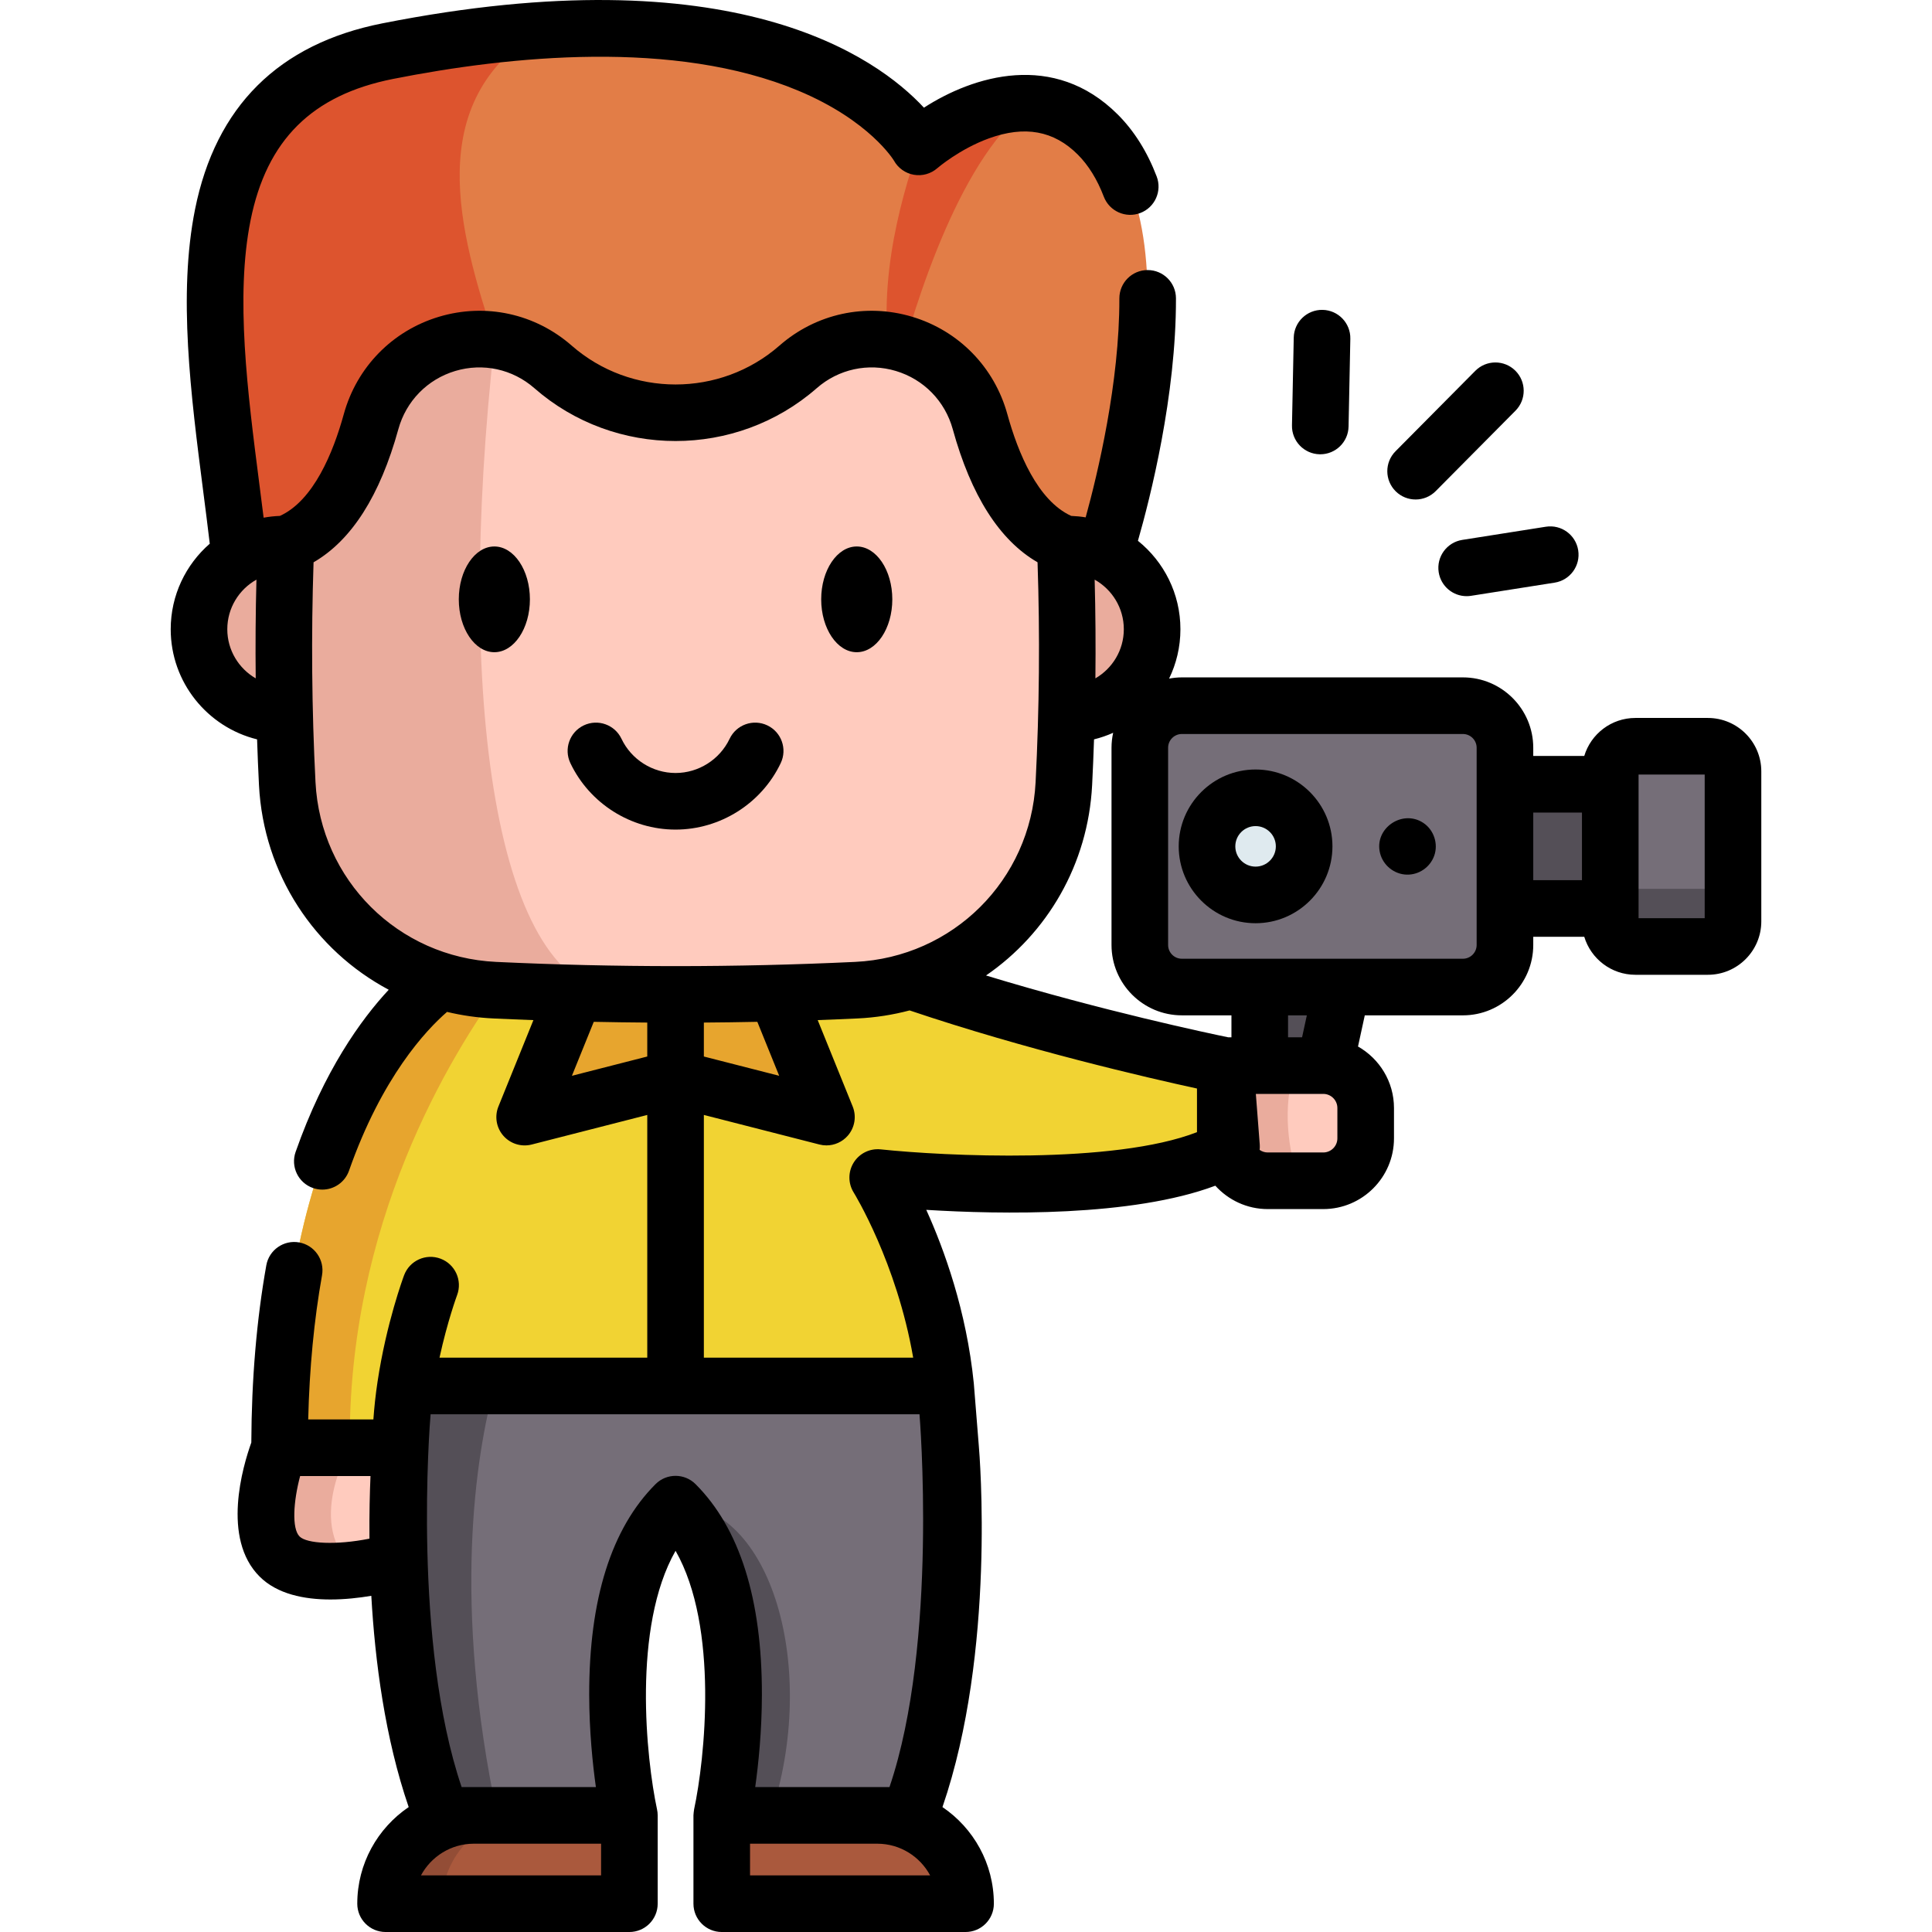 <svg id="Capa_1" enable-background="new 0 0 511.985 511.985" height="512" viewBox="0 0 511.985 511.985" width="512" xmlns="http://www.w3.org/2000/svg"><g><g><g><path d="m382.553 207.833h60.434v32.91h-60.434z" fill="#544f57"/><path d="m333.839 290.891v-45.095l23.524 7.771-6.701 30.819" fill="#544f57"/><path d="m387.669 187.009h-74.468c-6.156 0-11.146 4.99-11.146 11.146v52.266c0 6.156 4.99 11.146 11.146 11.146h74.468c6.156 0 11.146-4.99 11.146-11.146v-52.266c0-6.156-4.99-11.146-11.146-11.146z" fill="#756e78"/><path d="m452.597 197.759h-19.219c-3.674 0-6.653 2.979-6.653 6.653v39.753c0 3.674 2.979 6.653 6.653 6.653h19.219c3.674 0 6.653-2.979 6.653-6.653v-39.753c-.001-3.674-2.979-6.653-6.653-6.653z" fill="#756e78"/><path d="m459.247 228.887v15.27c0 3.68-2.97 6.66-6.65 6.66h-19.22c-3.67 0-6.65-2.98-6.65-6.66v-15.27c0 3.68 2.98 6.66 6.65 6.66h19.22c3.68 0 6.65-2.98 6.65-6.66z" fill="#544f57"/><circle cx="332.731" cy="224.288" fill="#dfeaef" r="12.87"/><path d="m105.723 413.534s-23.557 7.02-31.639-1.062 0-28.815 0-28.815l40.02-16.377z" fill="#ffcbbe"/><path d="m94.214 415.887c-7.18.91-15.84.88-20.13-3.41-8.08-8.08 0-28.82 0-28.82l11.43-4.68 7.19 4.68c-.001 0-12.22 20.61 1.51 32.23z" fill="#eaac9d"/><path d="m241.254 259.911c40.387 13.86 83.451 22.475 83.451 22.475l1.657 21.537c-25.513 15.352-93.774 8.124-93.774 8.124s14.805 23.574 18.002 55.235l1.308 16.375s4.97 56.671-10.934 97.426h-49.701s12.463-57.778-12.238-82.48c-24.701 24.701-12.238 82.48-12.238 82.48h-49.701c-15.904-40.755-10.934-97.426-10.934-97.426h-32.068c0-89.667 36.407-119.283 42.714-123.745" fill="#f1d333"/><path d="m205.705 263.175 13.306 32.858-39.989-10.232-39.988 10.232 13.306-32.858" fill="#e7a52e"/><path d="m240.967 481.08-3.579 7.238-46.121-7.238s12.455-57.771-12.246-82.481c-24.7 24.71-12.236 82.481-12.236 82.481h-49.7c-15.902-40.752-10.93-97.427-10.93-97.427 0-5.61.528-11.189 1.305-16.371h143.131l1.305 16.371c.001 0 4.973 56.674-10.929 97.427z" fill="#756e78"/><path d="m133.803 259.911c-14.816 19.997-41.808 64.646-41.101 123.741h-18.622c0-89.665 36.408-119.278 42.715-123.741z" fill="#e7a52e"/><path d="m131.791 481.08-9.081 11.703-5.636-11.703c-15.902-40.752-10.93-97.427-10.93-97.427 0-5.61.528-11.189 1.305-16.371h23.585c-5.002 18.712-11.19 57.561.757 113.798z" fill="#544f57"/><path d="m204.228 481.08h-12.973s12.465-57.771-12.236-82.481c25.209 0 38.172 43.402 25.209 82.481z" fill="#544f57"/><path d="m282.617 189.3h.145c12.457 0 22.551-10.102 22.551-22.551 0-12.457-10.094-22.56-22.551-22.56-.162 0-.324 0-.486.009h-206.503c-.162-.009-.324-.009-.486-.009-12.457 0-22.551 10.102-22.551 22.56 0 12.449 10.094 22.551 22.551 22.551h.145" fill="#eaac9d"/><path d="m292.753 146.527-153.172.656-76.061.32c-5.799-52.941-22.628-121.695 39.203-133.948 14.845-2.944 28.213-4.691 40.228-5.511 80.482-5.462 100.502 30.879 100.502 30.879s14.566-12.794 30.403-11.49c5.725.467 11.622 2.789 17.051 8.218 28.64 28.639 1.846 110.876 1.846 110.876z" fill="#e27d47"/><path d="m273.856 27.432c-18.814 12.926-31.125 51.604-36.825 73.65-5.577-22.456 1.238-47.175 6.422-62.159 0 0 14.566-12.795 30.403-11.491z" fill="#dd542e"/><path d="m131.101 90.125 8.48 57.058-76.061.32c-5.799-52.941-22.628-121.695 39.203-133.948 14.845-2.944 28.213-4.691 40.228-5.511 0 .008-.008.008-.008.008-30.96 19.044-21.397 52.966-11.842 82.073z" fill="#dd542e"/><path d="m282.837 172.033c0 11.876-.303 23.76-.91 35.636-1.517 29.69-25.277 53.326-54.983 54.729-20.766.984-41.541 1.32-62.307 1.025h-.008c-11.179-.156-22.349-.5-33.528-1.025-29.698-1.402-53.458-25.039-54.983-54.729-1.083-21.16-1.197-42.312-.353-63.472h.008c11.581-4.289 18.47-17.625 22.562-32.453 4.199-15.214 18.773-23.53 32.765-21.619 5.454.746 10.826 3.051 15.452 7.103 9.292 8.136 20.881 12.204 32.47 12.204s23.186-4.068 32.478-12.204c5.757-5.044 12.655-7.373 19.446-7.373 12.671 0 24.965 8.119 28.771 21.89 4.084 14.828 10.974 28.164 22.562 32.453.377 9.284.558 18.56.558 27.835z" fill="#ffcbbe"/><path d="m164.628 263.423c-11.179-.156-22.349-.5-33.528-1.025-29.698-1.402-53.458-25.039-54.983-54.729-1.083-21.16-1.197-42.312-.353-63.472h.008c11.581-4.289 18.47-17.625 22.562-32.453 4.199-15.214 18.773-23.53 32.765-21.619-10.619 94.834.002 172.256 33.529 173.298z" fill="#eaac9d"/><path d="m102.175 504.485h64.611v-23.402h-41.21c-12.924 0-23.401 10.477-23.401 23.402z" fill="#aa593d"/><path d="m140.496 481.079c-12.923 0-23.405 10.482-23.405 23.405h-14.916c0-12.923 10.472-23.405 23.395-23.405z" fill="#934d36"/><path d="m255.874 504.485h-64.611v-23.402h41.21c12.924 0 23.401 10.477 23.401 23.402z" fill="#aa593d"/><path d="m361.905 293.635v8.03c0 6.21-5.03 11.24-11.24 11.24h-14.72c-6.21 0-11.24-5.03-11.24-11.24v-19.28h25.96c6.211 0 11.24 5.04 11.24 11.25z" fill="#ffcbbe"/><path d="m344.135 312.905h-8.19c-6.21 0-11.24-5.03-11.24-11.24v-19.28h18.6c-3.74 11.33-1.76 22.61.83 30.52z" fill="#eaac9d"/></g></g><g><path d="m349.723 120.387c.052.001.103.001.154.001 4.071 0 7.413-3.259 7.495-7.349l.469-23.272c.084-4.141-3.206-7.566-7.347-7.65-4.139-.083-7.566 3.206-7.649 7.347l-.469 23.272c-.084 4.143 3.206 7.567 7.347 7.651z"/><path d="m375.14 132.367c1.93 0 3.858-.74 5.325-2.218l21.143-21.315c2.917-2.941 2.897-7.689-.044-10.606-2.938-2.917-7.688-2.897-10.606.043l-21.143 21.315c-2.917 2.941-2.897 7.689.044 10.606 1.461 1.45 3.372 2.175 5.281 2.175z"/><path d="m381.259 151.652c.582 3.696 3.771 6.333 7.399 6.333.388 0 .781-.03 1.177-.093l22.153-3.491c4.091-.645 6.886-4.484 6.24-8.576-.645-4.091-4.48-6.887-8.576-6.241l-22.153 3.491c-4.091.646-6.886 4.486-6.24 8.577z"/><path d="m452.597 190.259h-19.219c-6.385 0-11.791 4.253-13.547 10.074h-13.516v-2.178c0-10.281-8.364-18.646-18.646-18.646h-74.469c-1.159 0-2.288.121-3.389.324 1.922-3.958 3.002-8.397 3.002-13.084 0-9.467-4.402-17.92-11.26-23.434 3.266-11.393 10.135-38.441 10.079-64.266-.009-4.137-3.365-7.484-7.5-7.484-.005 0-.011 0-.017 0-4.142.009-7.492 3.374-7.483 7.516.048 22.308-5.726 46.385-8.93 58.021-1.252-.208-2.53-.337-3.828-.385-8.924-4.069-14.124-16.791-16.93-26.968-3.436-12.454-12.865-22.102-25.226-25.808-12.328-3.696-25.473-.84-35.161 7.641-15.694 13.742-39.37 13.74-55.066 0-9.688-8.48-22.829-11.339-35.159-7.642-12.36 3.706-21.791 13.354-25.228 25.809-2.806 10.176-8.006 22.898-16.928 26.967-1.468.054-2.909.214-4.317.472-.362-2.914-.742-5.871-1.133-8.911-3.139-24.411-6.385-49.652-2.339-69.835 4.279-21.344 16.288-33.27 37.793-37.531 30.925-6.124 74.648-10.557 107.324 3.099 19.033 7.954 25.362 18.507 25.38 18.533 1.097 1.991 3.038 3.377 5.277 3.768 2.238.392 4.534-.254 6.242-1.754.057-.05 5.903-5.077 13.663-7.89 9.506-3.446 17.208-2.045 23.543 4.291 2.834 2.834 5.153 6.585 6.895 11.149 1.476 3.871 5.814 5.81 9.681 4.335 3.87-1.476 5.811-5.81 4.335-9.68-2.499-6.552-5.966-12.073-10.304-16.41-16.943-16.942-38.363-10.223-51.373-1.818-12.534-13.51-50.497-40.768-143.578-22.336-27.435 5.435-44.117 22.021-49.585 49.296-4.53 22.6-1.125 49.084 2.169 74.697.616 4.796 1.206 9.39 1.736 13.888-6.334 5.515-10.349 13.63-10.349 22.67 0 14.102 9.766 25.961 22.889 29.182.136 4.049.296 8.093.502 12.123 1.215 23.643 14.76 43.78 34.382 54.232-7.376 7.926-17.123 21.475-24.673 42.974-1.373 3.908.683 8.189 4.591 9.562.822.289 1.661.426 2.485.426 3.095 0 5.992-1.931 7.076-5.017 8.732-24.861 20.438-37.276 25.975-42.077 3.962.947 8.068 1.538 12.283 1.737 3.529.167 7.066.308 10.605.438l-9.27 22.891c-1.063 2.623-.559 5.62 1.304 7.751s4.766 3.031 7.507 2.33l30.633-7.838v64.32h-55.057c2.099-9.645 4.622-16.474 4.663-16.584 1.451-3.877-.515-8.197-4.392-9.65-3.877-1.456-8.201.51-9.655 4.389-.19.509-4.697 12.636-7.04 28.233-.514 3.422-.871 6.752-1.1 9.985h-17.272c.328-13.592 1.557-26.415 3.663-38.211.729-4.078-1.986-7.973-6.064-8.702-4.069-.73-7.973 1.987-8.701 6.064-2.574 14.415-3.904 30.215-3.974 46.968-2.253 6.278-7.927 25.389 2.184 35.502 4.672 4.672 11.827 6.09 18.795 6.09 3.81 0 7.559-.426 10.82-.974.978 17.298 3.627 37.718 9.905 55.985-8.214 5.56-13.624 14.964-13.624 25.608 0 4.142 3.357 7.5 7.5 7.5h64.611c4.143 0 7.5-3.358 7.5-7.5v-23.402c0-.557-.065-1.098-.18-1.62-2.84-13.291-6.61-48.273 4.917-68.498 11.539 20.248 7.748 55.285 4.908 68.539-.001.006-.001.012-.003.018-.056.264-.165 1.372-.165 1.561v.079.018 23.304c0 4.142 3.357 7.5 7.5 7.5h64.611c4.143 0 7.5-3.358 7.5-7.5 0-10.643-5.409-20.047-13.622-25.607 14.193-41.277 9.823-93.583 9.626-95.822l-1.311-16.37c-.004-.052-.009-.104-.014-.155-1.937-19.168-7.847-35.439-12.59-45.919 19.516 1.206 54.542 1.877 76.6-6.401 3.433 3.795 8.378 6.197 13.885 6.197h14.715c10.336 0 18.745-8.409 18.745-18.744v-8.032c0-6.988-3.851-13.084-9.535-16.307l1.795-8.257h26c10.281 0 18.646-8.365 18.646-18.646v-2.178h13.516c1.756 5.821 7.162 10.074 13.547 10.074h19.219c7.804 0 14.152-6.349 14.152-14.153v-39.753c0-7.804-6.348-14.153-14.152-14.153zm-392.362-23.51c0-5.642 3.121-10.563 7.723-13.143-.227 8.703-.289 17.435-.194 26.159-4.492-2.606-7.529-7.458-7.529-13.016zm229.853-13.144c4.603 2.579 7.726 7.501 7.726 13.144 0 5.559-3.037 10.412-7.531 13.018.095-8.739.033-17.472-.195-26.162zm-.671 54.447c.206-4.032.366-8.075.503-12.12 1.755-.431 3.449-1.017 5.069-1.742-.278 1.279-.434 2.603-.434 3.965v52.266c0 10.281 8.364 18.646 18.646 18.646h13.135v5.819h-.865c-4.782-.984-33.379-7.008-64.171-16.382 16.204-11.134 27.041-29.41 28.117-50.452zm-205.809-.766c-.987-19.308-1.159-38.888-.514-58.274 10.064-5.82 17.611-17.655 22.47-35.274 2.055-7.447 7.69-13.215 15.075-15.429 7.353-2.204 15.193-.499 20.971 4.56 10.666 9.337 24.038 14.005 37.414 14.003 13.373-.001 26.75-4.669 37.413-14.003 5.782-5.06 13.625-6.763 20.973-4.56 7.385 2.214 13.02 7.982 15.073 15.428 4.859 17.618 12.405 29.452 22.47 35.273.648 19.313.476 38.895-.516 58.276-1.325 25.922-21.895 46.395-47.847 47.62-31.56 1.491-63.566 1.491-95.136 0-25.945-1.225-46.514-21.698-47.846-47.62zm122.878 77.801-19.961-5.108v-8.999c4.726-.034 9.45-.096 14.169-.196zm-54.928 0 5.792-14.302c4.722.099 9.448.161 14.176.196v8.997zm-72.171 122.082c-2.102-2.102-1.643-9.296.148-16.015h18.648c-.186 4.246-.337 9.942-.279 16.593-8.856 1.765-16.598 1.342-18.517-.578zm32.171 89.816c2.676-4.984 7.933-8.382 13.97-8.4h33.759v8.4zm87.205 0v-8.4h33.759c6.037.018 11.293 3.416 13.97 8.4zm1.371-23.402c.857-6.127 1.756-14.828 1.77-24.464.04-25.333-5.874-44.113-17.578-55.818-2.93-2.929-7.678-2.929-10.607 0-11.704 11.704-17.618 30.484-17.579 55.817.016 9.636.913 18.337 1.77 24.464l-35.578.002c-12.958-38.195-8.512-95.724-8.222-98.804h129.558s5.041 60.548-7.954 98.804zm33.247-168.997c-2.862-.302-5.623 1.054-7.143 3.484-1.521 2.43-1.521 5.519-.005 7.952.125.201 11.404 18.522 15.763 43.758h-55.471v-64.318l30.626 7.836c.616.158 1.24.234 1.859.234 2.134 0 4.203-.913 5.647-2.565 1.861-2.131 2.366-5.128 1.304-7.75l-9.269-22.891c3.539-.13 7.075-.271 10.604-.438 4.742-.224 9.338-.959 13.753-2.123 30.879 10.426 63.1 17.858 76.154 20.698v11.564c-22.037 8.576-67.009 6.335-83.822 4.559zm121.028-2.923c0 2.065-1.68 3.744-3.745 3.744h-14.715c-.799 0-1.537-.256-2.145-.684.049-.453.072-.911.036-1.376l-1.038-13.462h17.862c2.065 0 3.745 1.68 3.745 3.745zm-9.356-26.776h-3.718v-5.819h4.983zm46.262-24.466c0 2.01-1.636 3.646-3.646 3.646h-74.469c-2.01 0-3.646-1.635-3.646-3.646v-52.266c0-2.01 1.636-3.646 3.646-3.646h74.469c2.01 0 3.646 1.635 3.646 3.646v9.678 32.91zm15-35.088h12.911v17.91h-12.911zm45.434 27.984h-17.523v-2.574-32.91-2.574h17.523z"/><path d="m332.731 203.918c-11.232 0-20.37 9.138-20.37 20.37s9.138 20.37 20.37 20.37 20.37-9.138 20.37-20.37-9.138-20.37-20.37-20.37zm0 25.74c-2.961 0-5.37-2.409-5.37-5.37s2.409-5.37 5.37-5.37 5.37 2.409 5.37 5.37-2.409 5.37-5.37 5.37z"/><path d="m377.162 218.054c-5.57-3.667-13.095 1.496-11.438 8.058.816 3.232 3.759 5.594 7.094 5.668 3.214.072 6.144-1.951 7.239-4.967 1.155-3.183-.062-6.894-2.895-8.759z"/><path d="m206.899 202.215c1.776-3.742.183-8.215-3.56-9.991-3.74-1.775-8.215-.183-9.991 3.56-2.612 5.504-8.235 9.061-14.325 9.061s-11.714-3.556-14.326-9.061c-1.776-3.743-6.252-5.334-9.991-3.56-3.742 1.776-5.336 6.25-3.56 9.991 5.083 10.709 16.025 17.629 27.877 17.629s22.793-6.92 27.876-17.629z"/><path d="m131.004 144.817c-5.196 0-9.424 6.285-9.424 14.01s4.228 14.01 9.424 14.01c5.195 0 9.423-6.285 9.423-14.01s-4.228-14.01-9.423-14.01z"/><path d="m227.041 172.837c5.195 0 9.423-6.285 9.423-14.01s-4.228-14.01-9.423-14.01c-5.196 0-9.424 6.285-9.424 14.01 0 7.726 4.228 14.01 9.424 14.01z"/></g></g></svg>